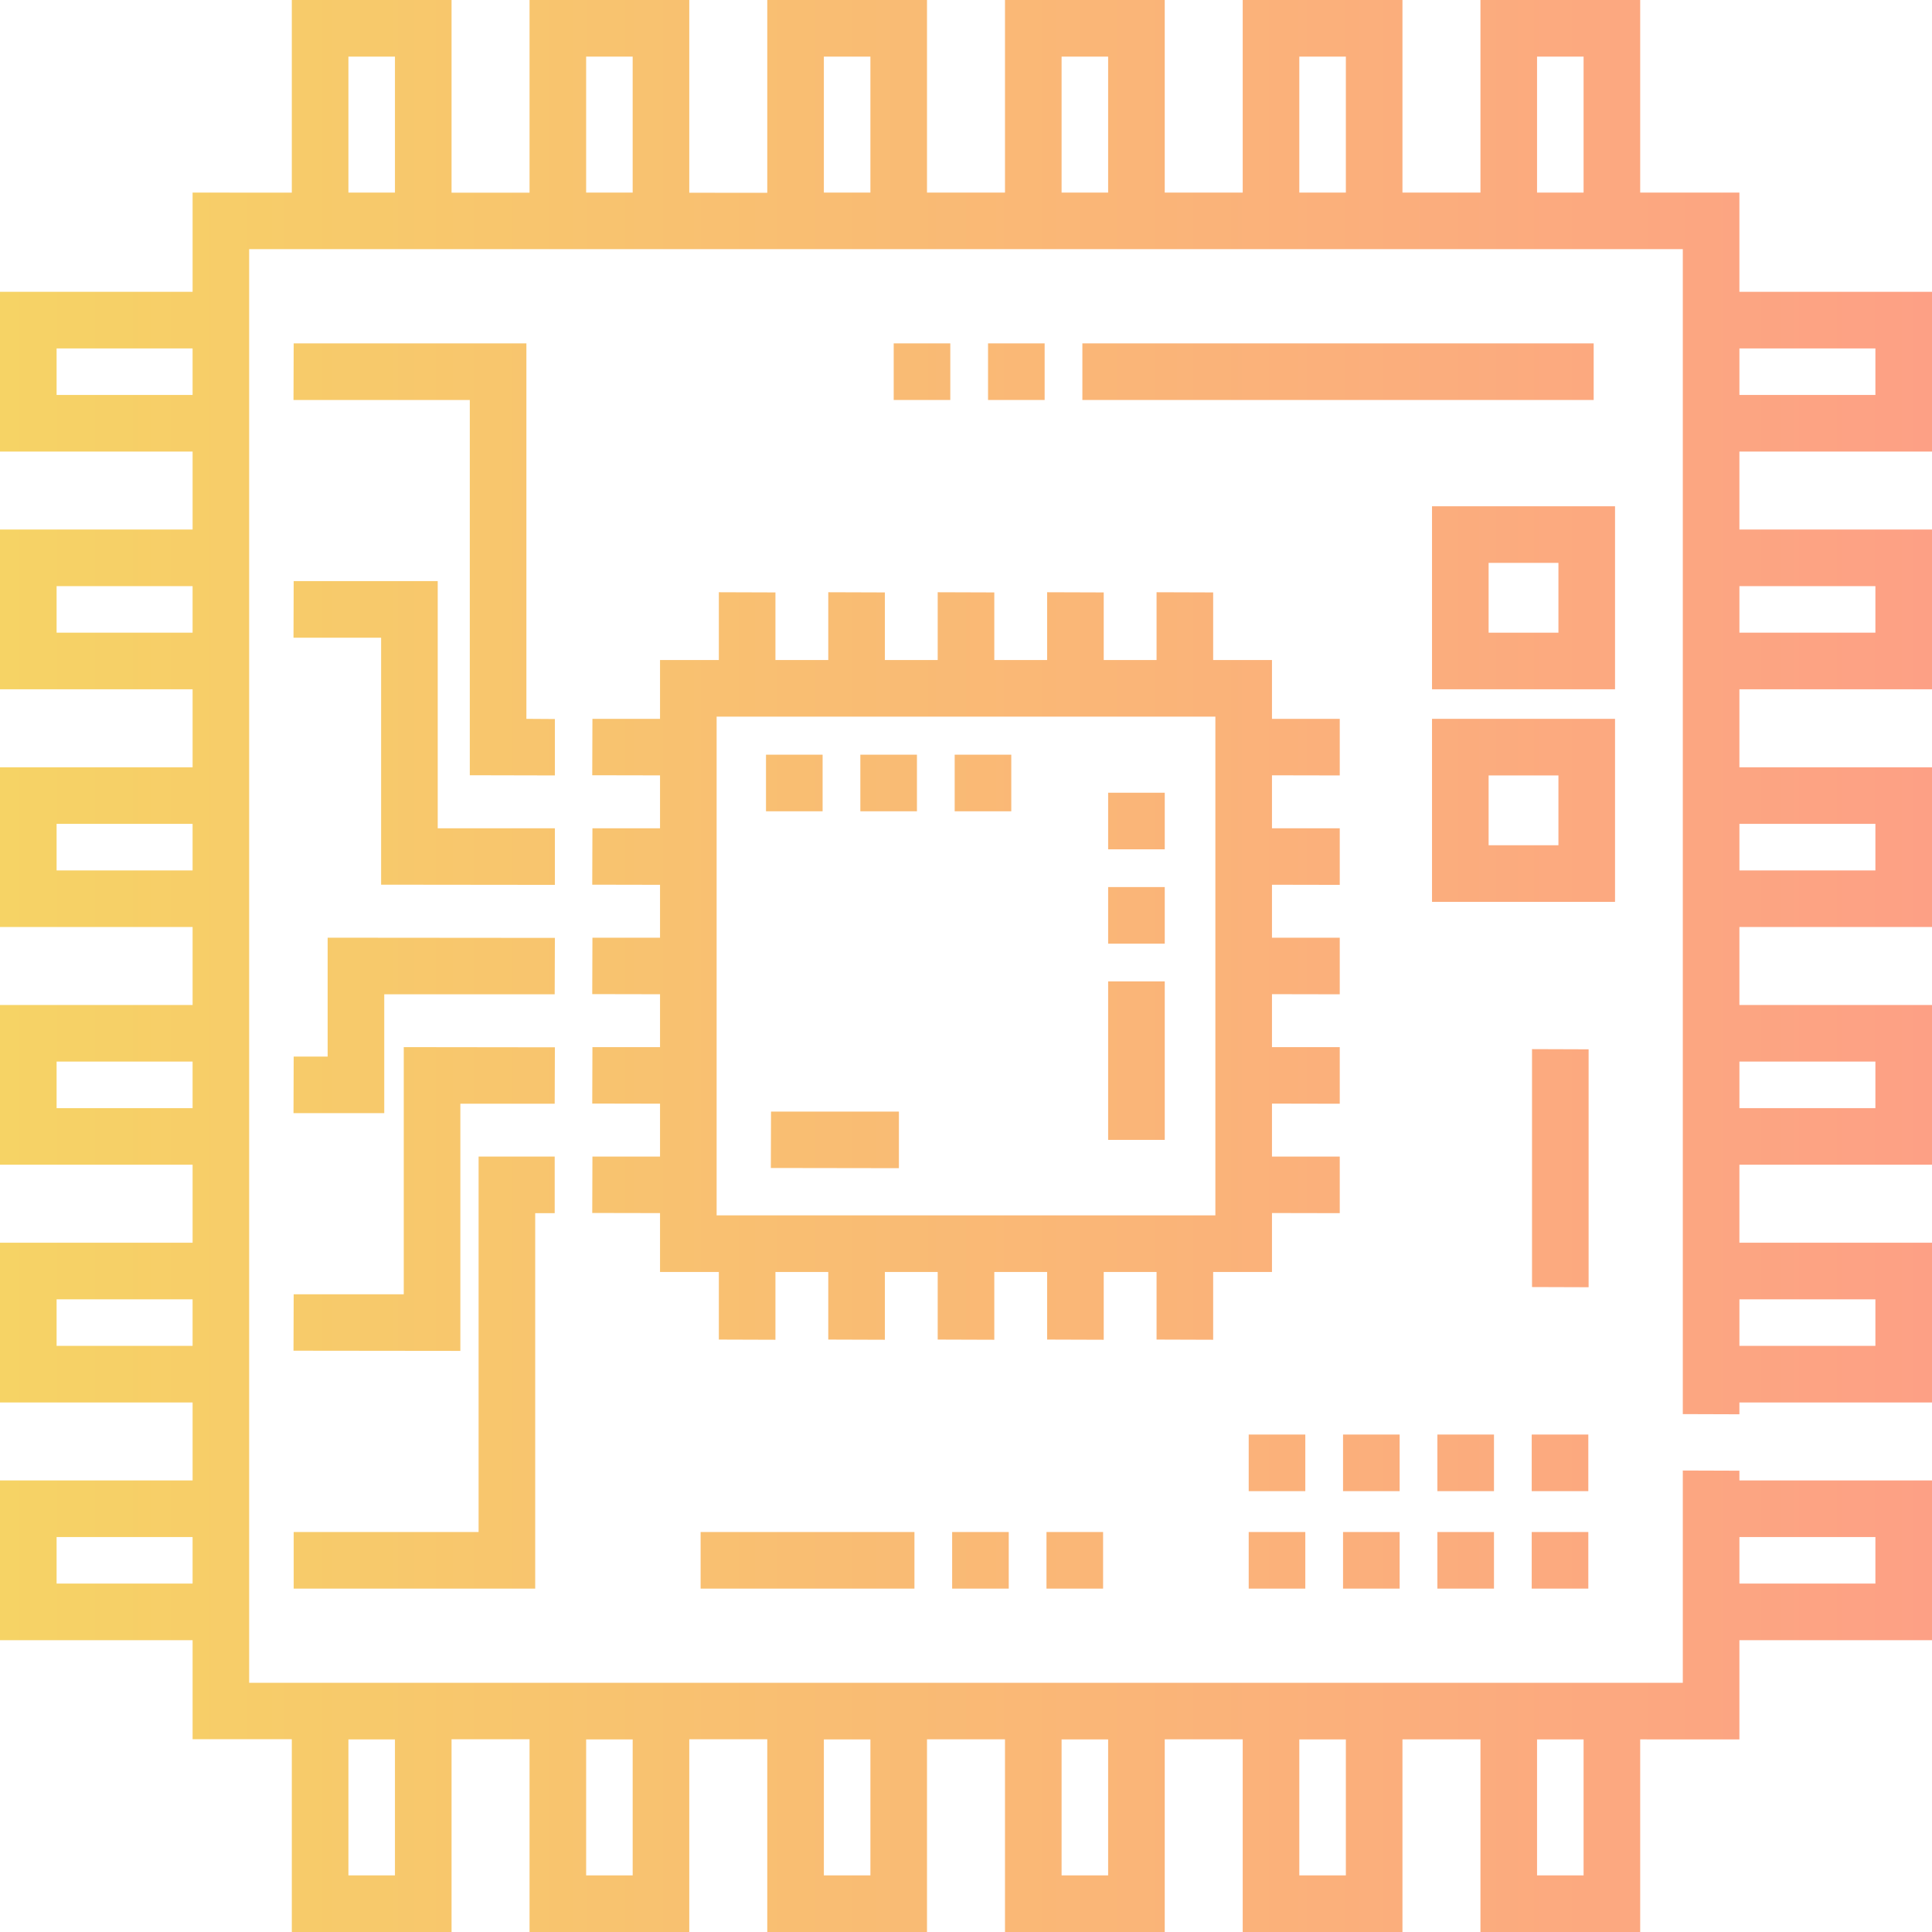 <svg width="512" height="512" viewBox="0 0 512 512" fill="none" xmlns="http://www.w3.org/2000/svg">
<path d="M420.92 406H405.92V421H420.92V406Z" fill="url(#paint0_linear)"/>
<path d="M395.92 406H380.92V421H395.92V406Z" fill="url(#paint1_linear)"/>
<path d="M345.92 406H330.92V421H345.92V406Z" fill="url(#paint2_linear)"/>
<path d="M370.92 406H355.92V421H370.92V406Z" fill="url(#paint3_linear)"/>
<path d="M420.92 380.17H405.92V395.17H420.92V380.17Z" fill="url(#paint4_linear)"/>
<path d="M395.92 380.17H380.92V395.17H395.92V380.17Z" fill="url(#paint5_linear)"/>
<path d="M345.92 380.17H330.92V395.17H345.92V380.17Z" fill="url(#paint6_linear)"/>
<path d="M370.92 380.17H355.92V395.17H370.92V380.17Z" fill="url(#paint7_linear)"/>
<path d="M243 200H228V215H243V200Z" fill="url(#paint8_linear)"/>
<path d="M268 200H253V215H268V200Z" fill="url(#paint9_linear)"/>
<path d="M218 200H203V215H218V200Z" fill="url(#paint10_linear)"/>
<path d="M512 119.667V77.333H460.96V51.04H434.667V0H392.333V51.04H371.667V0H329.333V51.04H308.667V0H266.333V51.04H245.666V0H203.333V51.089L182.666 51.082V0H140.333V51.069L119.666 51.062V0H77.333V51.048L51.04 51.04V77.333H0V119.667H51.04V140.333H0V182.667H51.04V203.333H0V245.667H51.04V266.333H0V308.667H51.04V329.333H0V371.667H51.04V392.333H0V434.667H51.04V460.91L77.333 460.913V512H119.666V460.918L140.333 460.92V512H182.666V460.926L203.333 460.928V512H245.666V460.934L266.333 460.936V512H308.667V460.941L329.333 460.943V512H371.667V460.949L392.333 460.951V512H434.667V460.957L460.96 460.96V434.667H512V392.333H460.96V389.75L445.96 389.7V445.96H66.03V66.029H445.96V374.75L460.96 374.8V371.667H512V329.333H460.96V308.667H512V266.333H460.96V245.667H512V203.333H460.96V182.667H512V140.333H460.96V119.667H512ZM460.964 92.333H497V104.667H460.964V92.333ZM51.036 104.667H15V92.333H51.036V104.667ZM51.036 167.667H15V155.333H51.036V167.667ZM51.036 230.667H15V218.333H51.036V230.667ZM51.036 293.667H15V281.333H51.036V293.667ZM51.036 356.667H15V344.333H51.036V356.667ZM51.036 419.667H15V407.333H51.036V419.667ZM460.964 407.333H497V419.667H460.964V407.333ZM407.333 460.964H419.667V497H407.333V460.964ZM344.333 460.964H356.667V497H344.333V460.964ZM281.333 460.964H293.667V497H281.333V460.964ZM218.334 460.964H230.667V497H218.334V460.964ZM155.334 460.964H167.667V497H155.334V460.964ZM92.333 460.964H104.666V497H92.333V460.964ZM104.666 51.036H92.333V15H104.666V51.036ZM167.666 51.036H155.333V15H167.666V51.036ZM230.666 51.036H218.333V15H230.666V51.036ZM293.667 51.036H281.333V15H293.667V51.036ZM356.667 51.036H344.333V15H356.667V51.036ZM419.667 51.036H407.333V15H419.667V51.036ZM460.964 344.333H497V356.667H460.964V344.333ZM460.964 281.333H497V293.667H460.964V281.333ZM460.964 218.333H497V230.667H460.964V218.333ZM460.964 155.333H497V167.667H460.964V155.333Z" fill="url(#paint11_linear)"/>
<path d="M355.05 234.5V219.5H337.087V205.465L355.05 205.5V190.5H337.087V174.913H321.5V157L306.5 156.95V174.913H292.5V157L277.5 156.95V174.913H263.5V157L248.5 156.95V174.913H234.5V157L219.5 156.95V174.913H205.5V157L190.5 156.95V174.913H174.913V190.5H157L156.95 205.45L174.913 205.485V219.5H157L156.95 234.45L174.913 234.485V248.5H157L156.95 263.45L174.913 263.485V277.5H157L156.95 292.45L174.913 292.485V306.5H157L156.95 321.45L174.913 321.485V337.087H190.5V355L205.5 355.05V337.087H219.5V355L234.5 355.05V337.087H248.5V355L263.5 355.05V337.087H277.5V355L292.5 355.05V337.087H306.5V355L321.5 355.05V337.087H337.087V321.465L355.05 321.5V306.5H337.087V292.465L355.05 292.5V277.5H337.087V263.465L355.05 263.5V248.5H337.087V234.465L355.05 234.5ZM189.913 322.087V189.913H322.087V322.087H189.913Z" fill="url(#paint12_linear)"/>
<path d="M308.67 260.08H293.67V302.08H308.67V260.08Z" fill="url(#paint13_linear)"/>
<path d="M308.67 210.08H293.67V225.08H308.67V210.08Z" fill="url(#paint14_linear)"/>
<path d="M308.67 235.08H293.67V250.08H308.67V235.08Z" fill="url(#paint15_linear)"/>
<path d="M204.28 309.529L238.22 309.58V294.58H204.33L204.28 309.529Z" fill="url(#paint16_linear)"/>
<path d="M276.84 91H261.84V106H276.84V91Z" fill="url(#paint17_linear)"/>
<path d="M251.84 91H236.84V106H251.84V91Z" fill="url(#paint18_linear)"/>
<path d="M422.34 91H286.84V106H422.34V91Z" fill="url(#paint19_linear)"/>
<path d="M147.05 219.5H116V154H77.83L77.78 169H101V234.45L147.05 234.5V219.5Z" fill="url(#paint20_linear)"/>
<path d="M147.05 190.55L139.5 190.5V91H77.83L77.78 106H124.5V205.45L147.05 205.5V190.55Z" fill="url(#paint21_linear)"/>
<path d="M86.83 248.5V280H77.83L77.78 295H101.83V263.5H147L147.05 248.55L86.83 248.5Z" fill="url(#paint22_linear)"/>
<path d="M147.05 277.55L107 277.5V343H77.83L77.78 357.95L122 358V292.5H147L147.05 277.55Z" fill="url(#paint23_linear)"/>
<path d="M77.833 406V421H141.833V321.5H147V306.5H126.833V406H77.833Z" fill="url(#paint24_linear)"/>
<path d="M242.337 406H185.67V421H242.337V406Z" fill="url(#paint25_linear)"/>
<path d="M292.33 406H277.33V421H292.33V406Z" fill="url(#paint26_linear)"/>
<path d="M267.33 406H252.33V421H267.33V406Z" fill="url(#paint27_linear)"/>
<path d="M428 134.167H379.5V182.667H428V134.167ZM413 167.667H394.5V149.167H413V167.667Z" fill="url(#paint28_linear)"/>
<path d="M428 190.5H379.5V239H428V190.5ZM413 224H394.5V205.5H413V224Z" fill="url(#paint29_linear)"/>
<path d="M421 278.08L406 278.029V341.08L421 341.13V278.08Z" fill="url(#paint30_linear)"/>
<defs>
<linearGradient id="paint0_linear" x1="0" y1="256" x2="512" y2="256" gradientUnits="userSpaceOnUse">
<stop stop-color="#F6D365"/>
<stop offset="1" stop-color="#FDA085"/>
</linearGradient>
<linearGradient id="paint1_linear" x1="0" y1="256" x2="512" y2="256" gradientUnits="userSpaceOnUse">
<stop stop-color="#F6D365"/>
<stop offset="1" stop-color="#FDA085"/>
</linearGradient>
<linearGradient id="paint2_linear" x1="0" y1="256" x2="512" y2="256" gradientUnits="userSpaceOnUse">
<stop stop-color="#F6D365"/>
<stop offset="1" stop-color="#FDA085"/>
</linearGradient>
<linearGradient id="paint3_linear" x1="0" y1="256" x2="512" y2="256" gradientUnits="userSpaceOnUse">
<stop stop-color="#F6D365"/>
<stop offset="1" stop-color="#FDA085"/>
</linearGradient>
<linearGradient id="paint4_linear" x1="0" y1="256" x2="512" y2="256" gradientUnits="userSpaceOnUse">
<stop stop-color="#F6D365"/>
<stop offset="1" stop-color="#FDA085"/>
</linearGradient>
<linearGradient id="paint5_linear" x1="0" y1="256" x2="512" y2="256" gradientUnits="userSpaceOnUse">
<stop stop-color="#F6D365"/>
<stop offset="1" stop-color="#FDA085"/>
</linearGradient>
<linearGradient id="paint6_linear" x1="0" y1="256" x2="512" y2="256" gradientUnits="userSpaceOnUse">
<stop stop-color="#F6D365"/>
<stop offset="1" stop-color="#FDA085"/>
</linearGradient>
<linearGradient id="paint7_linear" x1="0" y1="256" x2="512" y2="256" gradientUnits="userSpaceOnUse">
<stop stop-color="#F6D365"/>
<stop offset="1" stop-color="#FDA085"/>
</linearGradient>
<linearGradient id="paint8_linear" x1="0" y1="256" x2="512" y2="256" gradientUnits="userSpaceOnUse">
<stop stop-color="#F6D365"/>
<stop offset="1" stop-color="#FDA085"/>
</linearGradient>
<linearGradient id="paint9_linear" x1="0" y1="256" x2="512" y2="256" gradientUnits="userSpaceOnUse">
<stop stop-color="#F6D365"/>
<stop offset="1" stop-color="#FDA085"/>
</linearGradient>
<linearGradient id="paint10_linear" x1="0" y1="256" x2="512" y2="256" gradientUnits="userSpaceOnUse">
<stop stop-color="#F6D365"/>
<stop offset="1" stop-color="#FDA085"/>
</linearGradient>
<linearGradient id="paint11_linear" x1="0" y1="256" x2="512" y2="256" gradientUnits="userSpaceOnUse">
<stop stop-color="#F6D365"/>
<stop offset="1" stop-color="#FDA085"/>
</linearGradient>
<linearGradient id="paint12_linear" x1="0" y1="256" x2="512" y2="256" gradientUnits="userSpaceOnUse">
<stop stop-color="#F6D365"/>
<stop offset="1" stop-color="#FDA085"/>
</linearGradient>
<linearGradient id="paint13_linear" x1="0" y1="256" x2="512" y2="256" gradientUnits="userSpaceOnUse">
<stop stop-color="#F6D365"/>
<stop offset="1" stop-color="#FDA085"/>
</linearGradient>
<linearGradient id="paint14_linear" x1="0" y1="256" x2="512" y2="256" gradientUnits="userSpaceOnUse">
<stop stop-color="#F6D365"/>
<stop offset="1" stop-color="#FDA085"/>
</linearGradient>
<linearGradient id="paint15_linear" x1="0" y1="256" x2="512" y2="256" gradientUnits="userSpaceOnUse">
<stop stop-color="#F6D365"/>
<stop offset="1" stop-color="#FDA085"/>
</linearGradient>
<linearGradient id="paint16_linear" x1="0" y1="256" x2="512" y2="256" gradientUnits="userSpaceOnUse">
<stop stop-color="#F6D365"/>
<stop offset="1" stop-color="#FDA085"/>
</linearGradient>
<linearGradient id="paint17_linear" x1="0" y1="256" x2="512" y2="256" gradientUnits="userSpaceOnUse">
<stop stop-color="#F6D365"/>
<stop offset="1" stop-color="#FDA085"/>
</linearGradient>
<linearGradient id="paint18_linear" x1="0" y1="256" x2="512" y2="256" gradientUnits="userSpaceOnUse">
<stop stop-color="#F6D365"/>
<stop offset="1" stop-color="#FDA085"/>
</linearGradient>
<linearGradient id="paint19_linear" x1="0" y1="256" x2="512" y2="256" gradientUnits="userSpaceOnUse">
<stop stop-color="#F6D365"/>
<stop offset="1" stop-color="#FDA085"/>
</linearGradient>
<linearGradient id="paint20_linear" x1="0" y1="256" x2="512" y2="256" gradientUnits="userSpaceOnUse">
<stop stop-color="#F6D365"/>
<stop offset="1" stop-color="#FDA085"/>
</linearGradient>
<linearGradient id="paint21_linear" x1="0" y1="256" x2="512" y2="256" gradientUnits="userSpaceOnUse">
<stop stop-color="#F6D365"/>
<stop offset="1" stop-color="#FDA085"/>
</linearGradient>
<linearGradient id="paint22_linear" x1="0" y1="256" x2="512" y2="256" gradientUnits="userSpaceOnUse">
<stop stop-color="#F6D365"/>
<stop offset="1" stop-color="#FDA085"/>
</linearGradient>
<linearGradient id="paint23_linear" x1="0" y1="256" x2="512" y2="256" gradientUnits="userSpaceOnUse">
<stop stop-color="#F6D365"/>
<stop offset="1" stop-color="#FDA085"/>
</linearGradient>
<linearGradient id="paint24_linear" x1="0" y1="256" x2="512" y2="256" gradientUnits="userSpaceOnUse">
<stop stop-color="#F6D365"/>
<stop offset="1" stop-color="#FDA085"/>
</linearGradient>
<linearGradient id="paint25_linear" x1="0" y1="256" x2="512" y2="256" gradientUnits="userSpaceOnUse">
<stop stop-color="#F6D365"/>
<stop offset="1" stop-color="#FDA085"/>
</linearGradient>
<linearGradient id="paint26_linear" x1="0" y1="256" x2="512" y2="256" gradientUnits="userSpaceOnUse">
<stop stop-color="#F6D365"/>
<stop offset="1" stop-color="#FDA085"/>
</linearGradient>
<linearGradient id="paint27_linear" x1="0" y1="256" x2="512" y2="256" gradientUnits="userSpaceOnUse">
<stop stop-color="#F6D365"/>
<stop offset="1" stop-color="#FDA085"/>
</linearGradient>
<linearGradient id="paint28_linear" x1="0" y1="256" x2="512" y2="256" gradientUnits="userSpaceOnUse">
<stop stop-color="#F6D365"/>
<stop offset="1" stop-color="#FDA085"/>
</linearGradient>
<linearGradient id="paint29_linear" x1="0" y1="256" x2="512" y2="256" gradientUnits="userSpaceOnUse">
<stop stop-color="#F6D365"/>
<stop offset="1" stop-color="#FDA085"/>
</linearGradient>
<linearGradient id="paint30_linear" x1="0" y1="256" x2="512" y2="256" gradientUnits="userSpaceOnUse">
<stop stop-color="#F6D365"/>
<stop offset="1" stop-color="#FDA085"/>
</linearGradient>
</defs>
</svg>
